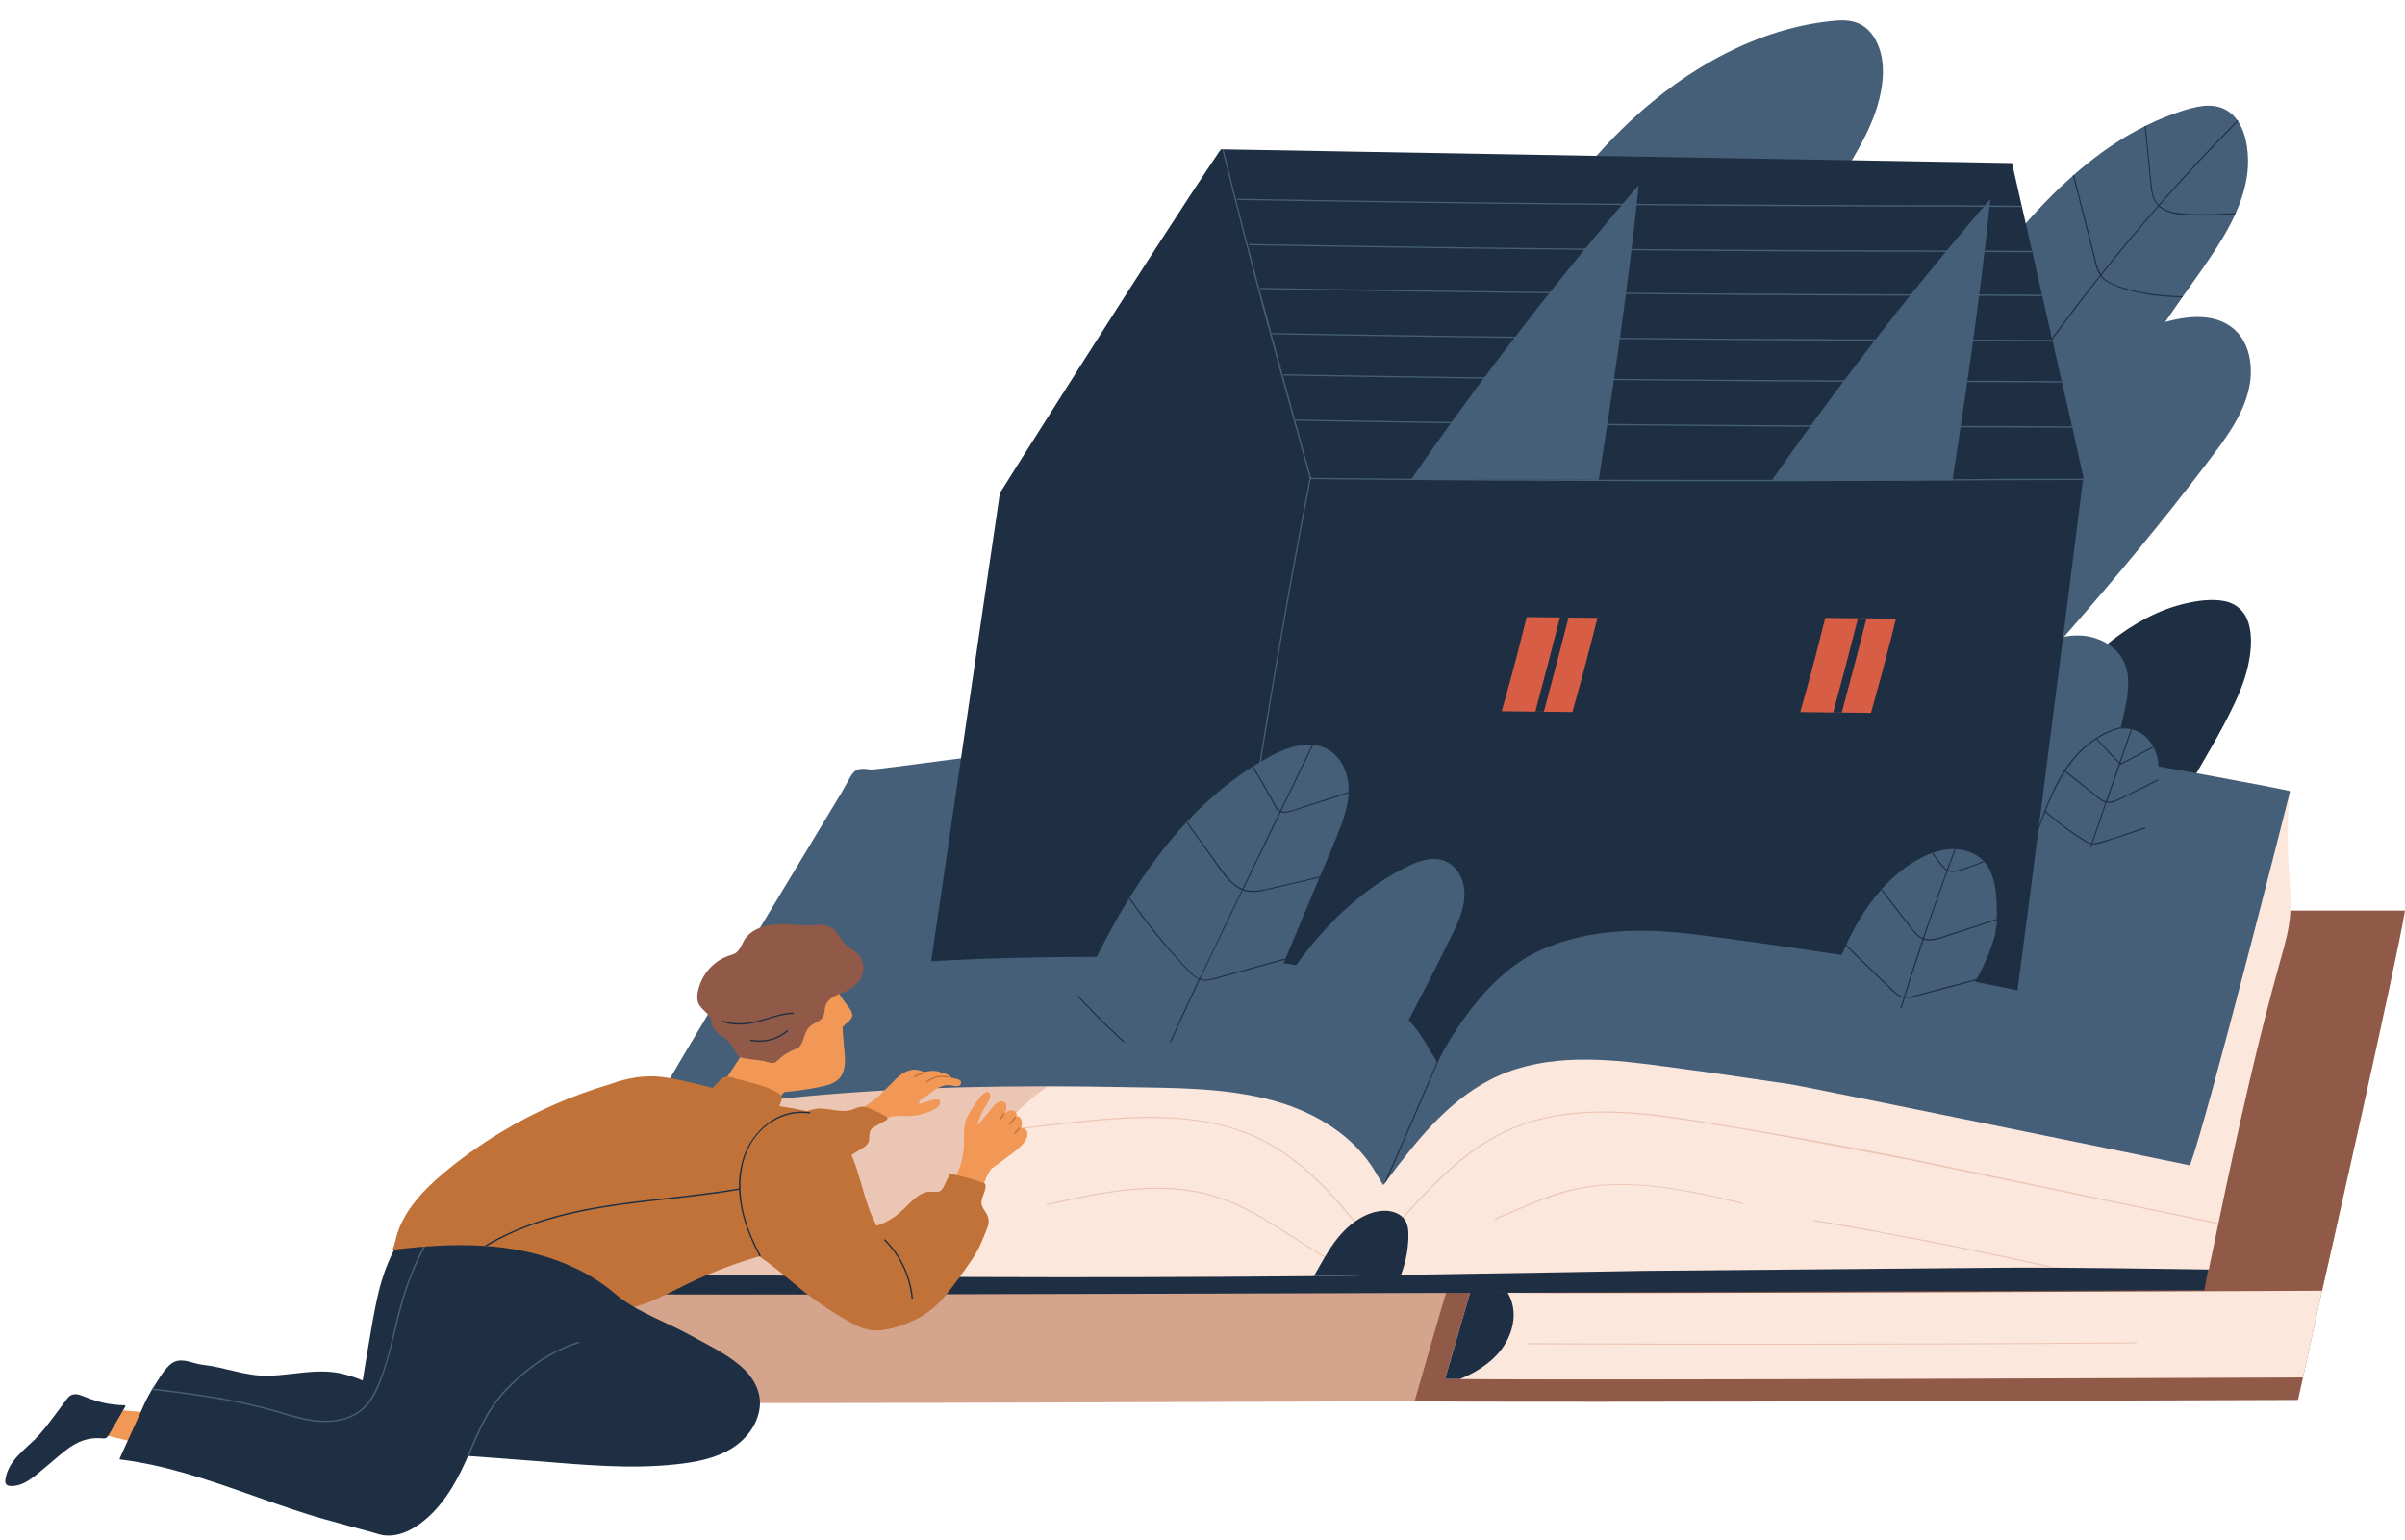 <?xml version="1.0" encoding="utf-8"?>
<!-- Generator: Adobe Illustrator 25.2.0, SVG Export Plug-In . SVG Version: 6.00 Build 0)  -->
<svg version="1.1" id="레이어_1" xmlns="http://www.w3.org/2000/svg" xmlns:xlink="http://www.w3.org/1999/xlink" x="0px"
	 y="0px" viewBox="0 0 320.92 205.51" style="enable-background:new 0 0 320.92 205.51;" xml:space="preserve">
<style type="text/css">
	.st0{fill:#D4A48D;}
	.st1{fill:#915947;}
	.st2{fill:#FCE7DD;}
	.st3{fill:#465F78;}
	.st4{fill:#1F2F43;}
	.st5{fill:#ECC6B4;}
	.st6{fill:#D75D44;}
	.st7{fill:#F29856;}
	.st8{fill:#C17238;}
</style>
<g>
	<path class="st0" d="M205.61,134.65c-1.53,2.92-102.61-7.26-104.67-5.52c-4.61,12.15-21.89,58.05-21.84,58.05
		c15.23,0.24,113.06-0.21,114.68-0.2c0.03,0,0.07-0.02,0.08-0.06c1.01-3.48,15.87-51.51,15.37-51.6
		C207.76,135.06,205.72,134.64,205.61,134.65z"/>
	<path class="st1" d="M313.93,134.71c-1.28,2.91-106.41-7.26-108.31-5.53c-3.56,12.11-16.91,57.82-16.86,57.82
		c15.22,0.24,116.19-0.18,117.82-0.17c0.03,0,0.07-0.02,0.08-0.06c0.71-3.47,11.46-51.3,10.96-51.4
		C316.12,135.12,314.05,134.7,313.93,134.71z"/>
	<path class="st2" d="M307.32,183.78c-0.01,0.03-0.04,0.05-0.08,0.05c-1.57,0-92.33,0.4-112.47,0.21c-0.75-0.01-1.4-0.01-1.94-0.02
		c-0.02,0,1.66-5.8,4-13.8c4.22-14.49,10.57-36.22,12.87-44.02c1.91-1.73,103.63,8.42,104.91,5.51c0.12-0.01,2.18,0.4,3.68,0.67
		C318.78,132.47,308.03,180.31,307.32,183.78z"/>
	<path class="st3" d="M299.41,45.55c-0.86-1.59-2.37-2.64-4.12-3.03c-1.87-0.42-3.85-0.17-5.69,0.27c-1.91,0.45-3.78,1.1-5.6,1.83
		c-3.68,1.48-7.16,3.42-10.42,5.68c-3.31,2.29-6.4,4.9-9.29,7.7c-1.72,1.66-3.37,3.39-4.98,5.17c0.12-1.14,0.25-2.28,0.38-3.41
		c0.01-0.07-0.11-0.08-0.11-0.01c-0.14,1.19-0.27,2.38-0.4,3.57c-1.06,1.18-2.1,2.38-3.11,3.6c-0.63,0.75-1.25,1.52-1.86,2.28
		c-0.05,0.06,0.05,0.12,0.1,0.06c1.57-1.96,3.18-3.88,4.86-5.76c-0.51,4.72-0.95,9.44-1.31,14.18c-0.46,5.95-0.8,11.9-1.02,17.86
		c-0.13,3.39-0.22,6.77-0.27,10.16c0,0.04,0.06,0.09,0.1,0.05c3.27-3.56,6.53-7.13,9.77-10.71c3.21-3.54,6.39-7.1,9.54-10.7
		c3.18-3.64,6.32-7.31,9.39-11.04c3.06-3.71,6.06-7.47,8.97-11.3c2.54-3.35,5.43-6.97,5.95-11.29
		C300.47,48.97,300.26,47.11,299.41,45.55z"/>
	<path class="st4" d="M201.15,172.47c-0.66-1.06-1.82-2.09-3.11-2.27c0.02-0.04,0-0.1-0.05-0.1c-0.4-0.04-0.78,0.02-1.16,0.12
		c-2.33,8.01-4.01,13.8-4,13.8c0.55,0.01,1.2,0.02,1.94,0.02c0.62-0.23,1.22-0.52,1.81-0.84c1.3-0.72,2.52-1.62,3.48-2.76
		C201.9,178.26,202.72,175.02,201.15,172.47z"/>
	<path class="st1" d="M320.92,121.52c-0.92,5.99-11.03,50.73-11.07,50.73c-1.62,0-98.36,0.48-113.58,0.24
		c-0.04,0,9.06-33.79,14.09-50.97H320.92z"/>
	<path class="st1" d="M215.14,121.82c-1.78,5.97-18.26,50.58-18.3,50.58c-1.62,0-98.43,0.48-113.62,0.24
		c-0.04,0,13.87-33.69,21.36-50.82H215.14z"/>
	<path class="st3" d="M298.65,16.2c-0.03-0.04-0.06-0.09-0.09-0.13c-0.69-0.98-1.67-1.7-3.04-1.91c-1.07-0.16-2.16,0.03-3.19,0.3
		c-0.98,0.26-1.94,0.59-2.88,0.95c-1.07,0.41-2.12,0.87-3.14,1.38c-0.05,0.02-0.1,0.05-0.14,0.07c-0.66,0.33-1.3,0.68-1.94,1.04
		c-2.68,1.54-5.18,3.4-7.5,5.44c-0.04,0.04-0.08,0.07-0.13,0.11c-0.56,0.5-1.12,1.01-1.66,1.52c-2.92,2.78-5.57,5.83-8.07,8.98
		c-0.05,0.06-0.1,0.12-0.15,0.19c-2.57,3.24-4.99,6.6-7.4,9.97c-2.29,3.19-4.55,6.4-6.79,9.62c-1.13-2.21-1.61-4.77-0.49-7.09
		c1.26-2.63,4.46-4.92,7.38-3.4c0.09,0.04,0.16-0.09,0.08-0.13c-2.28-1.19-4.85-0.08-6.43,1.72c-0.82,0.94-1.43,2.08-1.69,3.3
		c-0.28,1.36-0.08,2.81,0.36,4.11c0.19,0.57,0.43,1.11,0.7,1.64c-0.59,0.84-1.17,1.69-1.76,2.53c-0.67,0.98-1.35,1.96-2.02,2.94
		c-5.37-3.99-11.26-7.29-17.47-9.79c-0.68-0.27-1.37-0.54-2.06-0.79c0.68-0.24,1.25-0.68,1.73-1.31c0.9-1.17,1.61-2.5,2.39-3.75
		c3.37-5.42,6.74-10.84,10.11-16.26c0.17-0.27,0.33-0.53,0.5-0.79c1.41-2.25,2.85-4.5,4.14-6.82c1.34-2.41,2.5-4.96,3-7.68
		c0.41-2.2,0.41-4.57-0.61-6.62c-0.44-0.88-1.07-1.67-1.92-2.18c-1.1-0.67-2.38-0.71-3.63-0.6c-5.11,0.45-10.09,2.07-14.64,4.4
		c-4.62,2.35-8.84,5.44-12.62,8.97c-3.15,2.93-5.99,6.18-8.61,9.6c-0.77,1.01-1.53,2.03-2.26,3.06c-3.34,4.69-6.33,9.61-9.25,14.57
		c-0.6,1.02-1.19,2.04-1.79,3.06c-0.22,0.12-0.45,0.23-0.68,0.32v-2.65c0-0.1-0.15-0.1-0.15,0v2.71c-0.27,0.1-0.55,0.18-0.73,0.42
		c-0.06,0.08,0.05,0.18,0.11,0.11c0.15-0.19,0.39-0.29,0.63-0.38v1.04c-1.45-0.27-2.89-0.75-4.02-1.68
		c-0.74-0.61-1.28-1.4-1.56-2.32c-0.03-0.09-0.17-0.05-0.15,0.04c0.77,2.57,3.16,3.65,5.72,4.11v1.06c0,0.1,0.15,0.1,0.15,0v-1.03
		c1.53,0.26,3.1,0.31,4.42,0.33c6.39,0.12,12.78,0.23,19.17,0.35c1.58,0.03,3.17,0.06,4.75,0.09c1.55,0.03,3.12,0.15,4.67,0.06
		c0.32-0.02,0.62-0.07,0.9-0.15c5.28,1.93,10.35,4.44,15.09,7.46c1.59,1.01,3.14,2.09,4.65,3.21c0.03,0.03,0.08,0,0.1-0.03
		c1.25-1.83,2.51-3.65,3.77-5.47c1.12,2.09,2.84,3.87,4.61,5.41c2.56,2.22,5.37,4.16,8.33,5.82c1.67,0.94,3.39,1.78,5.16,2.52
		c0.75,0.32,1.69,0.56,2.26,1.19c0.01,0,0.01,0.01,0.02,0.02c-0.31,0.57-0.62,1.14-0.92,1.72c-0.02,0.04-0.01,0.08,0.03,0.1
		c0.39,0.25,0.82,0.08,1.09-0.26c0.32-0.39,0.39-0.9,0.15-1.34c-0.05-0.08-0.1-0.16-0.16-0.23c0.19-0.35,0.38-0.69,0.57-1.04
		c1.78-3.26,3.62-6.48,5.53-9.67c2.47-4.14,5.03-8.21,7.69-12.23c1.32-1.99,2.66-3.96,4.02-5.91c0.1-0.14,0.2-0.28,0.3-0.43
		c0.03-0.05,0.07-0.1,0.1-0.14c1.18-1.68,2.39-3.33,3.53-5.03c1.27-1.87,2.5-3.84,3.44-5.92c0.02-0.05,0.05-0.1,0.07-0.15
		c0.77-1.72,1.33-3.51,1.56-5.39C300.13,20.95,299.91,18.11,298.65,16.2z M273.1,70.25c-0.19,0.36-0.58,0.66-0.97,0.47
		c0.29-0.53,0.57-1.07,0.86-1.6C273.23,69.45,273.3,69.85,273.1,70.25z"/>
	<path class="st4" d="M296.04,28.54c0.76-0.03,1.51-0.07,2.27-0.11c-0.02,0.05-0.05,0.1-0.07,0.15c-1.48,0.09-2.96,0.15-4.45,0.15
		c-1.4,0-2.88,0.04-4.23-0.36c-0.58-0.17-1.09-0.44-1.5-0.82c-2.62,3-5.18,6.06-7.66,9.18c0.22,0.3,0.5,0.57,0.86,0.79
		c0.76,0.47,1.65,0.75,2.5,1c0.89,0.26,1.81,0.46,2.73,0.61c1.57,0.25,3.17,0.37,4.78,0.41c-0.03,0.05-0.07,0.1-0.1,0.14
		c-2.24-0.05-4.47-0.26-6.63-0.8c-0.87-0.22-1.73-0.49-2.55-0.84c-0.64-0.27-1.26-0.62-1.69-1.18c-0.12,0.15-0.24,0.3-0.36,0.45
		c-4.43,5.62-8.63,11.42-12.57,17.39c-0.05,0.08-0.18,0.01-0.13-0.08c2.22-3.36,4.51-6.67,6.89-9.92c1.97-2.7,4-5.35,6.08-7.97
		c-0.47-0.69-0.61-1.57-0.81-2.36c-0.25-0.97-0.5-1.94-0.74-2.91l-2.05-8.03c0.04-0.04,0.08-0.08,0.13-0.11
		c0.78,3.04,1.55,6.08,2.33,9.12c0.24,0.96,0.48,1.91,0.73,2.87c0.13,0.48,0.29,0.9,0.53,1.27c2.3-2.89,4.66-5.74,7.09-8.52
		c0.18-0.21,0.37-0.42,0.55-0.63c-0.36-0.36-0.63-0.81-0.78-1.35c-0.2-0.73-0.24-1.5-0.31-2.25c-0.09-0.87-0.17-1.74-0.26-2.61
		c-0.15-1.46-0.29-2.92-0.44-4.38c0.05-0.02,0.1-0.05,0.14-0.07l0.54,5.42c0.08,0.84,0.17,1.68,0.25,2.51
		c0.08,0.76,0.18,1.56,0.61,2.22c0.1,0.15,0.21,0.29,0.33,0.41c3.39-3.87,6.9-7.64,10.52-11.29c0.03,0.04,0.06,0.08,0.09,0.13
		c-1.64,1.65-3.25,3.33-4.84,5.02c-1.92,2.05-3.81,4.13-5.66,6.25c0.8,0.73,1.99,0.96,3.05,1.05
		C292.8,28.63,294.43,28.59,296.04,28.54z"/>
	<path class="st4" d="M300.03,83.11c-0.49-1.56-1.65-2.6-3.26-2.9c-1.64-0.31-3.43-0.06-5.04,0.3c-7.32,1.65-13.17,7.34-17.97,12.79
		c-4.96,5.64-9.11,11.99-12.27,18.79c-0.61-3.09-1.23-6.19-1.84-9.28c-0.03-0.15-0.25-0.09-0.23,0.06c0.64,3.21,1.24,6.43,1.87,9.65
		c-0.06,0.14-0.13,0.28-0.2,0.42c-0.37,0.83-0.73,1.66-1.08,2.5c-0.06,0.14,0.17,0.2,0.23,0.06c0.36-0.87,0.73-1.74,1.12-2.59
		c0.52,2.67,1.07,5.34,1.67,8c0.63,2.76,1.45,5.46,2.7,8c1.29,2.6,2.88,5.04,4.15,7.65c0.66,1.36,1.24,2.79,1.63,4.26
		c-0.06,0.1-0.11,0.2-0.17,0.3c-0.07,0.13,0.13,0.25,0.2,0.12c0.02-0.03,0.04-0.06,0.05-0.09c0.4,1.65,0.55,3.36,0.31,5.07
		c-0.02,0.15,0.2,0.21,0.23,0.06c0.27-1.88,0.09-3.68-0.37-5.42c4.44-7.84,8.87-15.69,13.31-23.53c2.25-3.99,4.51-7.97,6.76-11.96
		c2.15-3.79,4.48-7.54,6.34-11.48c0.84-1.77,1.54-3.62,1.91-5.55C300.4,86.64,300.55,84.77,300.03,83.11z"/>
	<path class="st4" d="M301.43,120.06c-1.28,2.91-1.72,4.88-3.2,7.69c-1.76,3.34,1.18,6.6-0.86,9.78c-1.03,1.6-79.33,1.78-86.22,0.34
		c-4.51-0.94-9.07-1.63-13.63-2.26c-5.16-0.71-10.33-1.41-15.51-1.93c-10.34-1.04-20.73-0.93-31.07,0.18
		c-7.41,0.8-55.87,10.33-57.77,12.06c-3.56,12.11-9.08,26.79-9.04,26.79c15.22,0.24,208.32-0.53,209.94-0.53
		c0.03,0,0.07-0.02,0.08-0.06c0.71-3.47,2.14-12,4.13-20.99c2.91-13.15,6.54-27.33,6.87-28.58c0.53-2,0.46-1.73-0.05-1.82
		C303.61,120.47,301.55,120.05,301.43,120.06z"/>
	<path class="st2" d="M304.83,126.21c-0.55,2.05-1.14,4.08-1.68,6.13c-1.08,4.08-2.09,8.17-3.05,12.28
		c-1.44,6.18-2.77,12.38-4.07,18.6c-0.01,0.05-0.02,0.1-0.03,0.15c-0.42,2-0.84,4-1.25,6c-0.01,0.03-0.04,0.05-0.07,0.05
		c-1.23,0-10.55-0.18-20.26-0.24c-0.24,0-0.47,0-0.71,0c-2.58-0.01-4.8-0.02-6.31,0c-8,0.07-16,0.14-24.01,0.21
		c-8,0.07-16.01,0.14-24.01,0.21c0,0-18.76,0.33-32.44,0.54c-4.87,0.08-9.1,0.14-11.61,0.16c-0.26,0-0.49,0.01-0.71,0.01
		c-14.87,0.13-29.74,0.17-44.61,0.11c-6.35-0.02-12.69-0.06-19.04-0.12c-8.6-0.08-17.2-0.18-25.8-0.32c-0.05,0-0.08,0.04-0.07-0.01
		c0.65-2.4,1.05-4.51,1.29-6.47c0.01-0.05,0.01-0.1,0.02-0.15c0.25-2.14,0.31-4.12,0.3-6.13c0-0.05,0-0.1,0-0.15
		c0-0.54-0.01-1.09-0.02-1.64c0-0.05,0-0.1,0-0.15c-0.03-1.93-0.09-3.96-0.06-6.25c-0.31,0.1,3.12-1.49,2.8-1.38
		c-0.09,0.03-0.13-0.12-0.04-0.15c0.32-0.11,0.65-0.22,0.98-0.32c0-0.18,0-0.35,0-0.53c0-0.1,0.15-0.09,0.15,0c0,0.16,0,0.32,0,0.48
		c0.81-0.27,1.61-0.54,2.42-0.8c8.65-2.85,17.35-5.55,26.16-7.85c1.1-0.29,2.19-0.57,3.29-0.84c9.75-2.44,19.64-4.37,29.64-5.43
		c10.15-1.07,20.35-1.18,30.51-0.17c5.09,0.51,10.16,1.19,15.23,1.88c4.48,0.61,8.96,1.28,13.38,2.19
		c6.77,1.4,13.47,3.41,19.57,6.64c4.77,0.43,9.53,1.17,14.28,1.76c3.91,0.48,7.85,0.87,11.79,0.92c3.92,0.05,7.83-0.24,11.75-0.27
		c3.87-0.03,7.72,0.25,11.47,1.29c1.84,0.51,3.72,1.03,5.61,0.47c1.55-0.46-1.99-1.48-0.89-2.63c1.16-1.2,18.26-31.29,20.58-38.32
		c0.03-0.09,0.18-0.05,0.14,0.04v0c0.03,0.01,0.05,0.03,0.05,0.07c-0.18,2.37-0.25,4.75-0.21,7.13c0.04,2.38,0.32,4.74,0.36,7.11
		C305.71,122.32,305.35,124.27,304.83,126.21z"/>
	<path class="st5" d="M148.91,142.55c-1.8,0.3-3.61,0.43-5.42,0.43c0.03-0.01,0.05-0.02,0.08-0.03c1.24-0.52,2.53-0.92,3.85-1.19
		c0.09-0.02,0.08-0.17-0.01-0.15c-1.48,0.29-2.9,0.76-4.26,1.37c-4.56-0.05-9.12-0.92-13.56-1.98c-3.49-0.83-6.96-1.79-10.47-2.55
		c-8.81,2.31-17.51,5-26.16,7.85c-0.81,0.27-1.62,0.54-2.42,0.8c0-0.16,0-0.32,0-0.48c0-0.1-0.15-0.1-0.15,0c0,0.18,0,0.35,0,0.53
		c-0.33,0.11-0.65,0.22-0.98,0.32c-0.09,0.03-0.06,0.18,0.04,0.15c0.31-0.1-3.12,1.49-2.8,1.38c-0.03,2.29,0.02,4.32,0.06,6.25
		c0,0.05,0,0.1,0,0.15c0.01,0.55,0.02,1.1,0.02,1.64c0,0.05,0,0.1,0,0.15c0.01,2.02-0.05,3.99-0.3,6.13c0,0.05-0.01,0.1-0.02,0.15
		c-0.23,1.96-0.63,4.06-1.29,6.47c-0.01,0.05,0.03,0.01,0.07,0.01c8.6,0.13,17.2,0.24,25.8,0.32c0.32-0.33,0.63-0.68,0.94-1.03
		c0.95-1.07,1.86-2.17,2.92-3.12c1.08-0.97,2.27-1.82,3.54-2.53c2.6-1.44,5.66-1.97,8.1-3.7c2.23-1.59,3.6-4.04,5.07-6.28
		c2.87-4.4,6.75-8.32,11.59-10.49c0.4,0,0.81,0,1.21-0.01c1.53-0.03,3.06-0.17,4.57-0.43C149.02,142.69,149.01,142.54,148.91,142.55
		z"/>
	<path class="st3" d="M305.57,105.65c-0.92,3.73-11.04,43.64-13.3,49.74c-0.03,0.08-0.02,0.14-0.06,0.13
		c-0.94-0.22-51.53-10.56-53.21-10.81c-0.05-0.01-0.1-0.02-0.15-0.02c-2.73-0.4-5.46-0.81-8.19-1.2c-1.04-0.15-2.07-0.3-3.11-0.44
		c-0.05-0.01-0.1-0.01-0.15-0.02c-2.38-0.33-4.76-0.65-7.15-0.96c-0.14-0.02-0.27-0.03-0.41-0.05c-7.06-0.89-14.6-1.27-21.1,2.13
		c-5.76,3.02-9.87,8.28-13.7,13.4c-0.13,0.18-0.27,0.36-0.4,0.53c-0.02,0.03-0.04,0.06-0.06,0.08c0.03,0.06-0.67-1.09-0.96-1.6
		c-2.85-4.97-8.11-8.11-13.5-9.62c-6.6-1.86-13.64-1.74-20.44-1.87c-7.05-0.13-14.09-0.15-21.14,0.03c-7,0.18-14.01,0.55-20.98,1.2
		c-7.06,0.65-14.09,1.6-21.06,2.89c-0.07,0.01-0.12-0.05-0.08-0.11c2.51-4.75,25.25-42.2,25.85-43.27c0.29-0.51,0.57-1.01,0.86-1.52
		c0.22-0.39,0.42-0.81,0.71-1.15c0.62-0.72,1.5-0.55,2.35-0.45c1.2,0.14,32.09-4.7,44.68-4.3c22.77,0.71,46.94-5.42,69.69-4.22
		c20.41,1.07,71.23,10.49,74.96,11.39C305.56,105.56,305.58,105.61,305.57,105.65z"/>
	<path class="st3" d="M287.37,99.71c-0.02-0.05-0.05-0.09-0.07-0.13c-0.26-0.46-0.59-0.89-1.02-1.28c-0.53-0.5-1.15-0.82-1.81-0.97
		c-0.05-0.01-0.1-0.02-0.15-0.03c-0.45-0.09-0.91-0.11-1.37-0.05c0-0.01,0.01-0.03,0.01-0.04c0.02-0.06,0.03-0.11,0.04-0.17
		c0.18-0.72,0.35-1.44,0.5-2.16c0.43-2.03,0.82-4.25,0.04-6.25c-0.68-1.74-2.24-2.94-3.99-3.48c-4.09-1.27-8.4,1.14-11.51,3.62
		c-3.3,2.63-5.92,6.05-7.97,9.71c-2.36,4.2-4.02,8.74-5.6,13.28c-0.15,0.43-0.3,0.87-0.45,1.3h31.38c0.3-0.45,0.41-1.08,0.56-1.56
		l0.29-0.93c0.02-0.06,0.04-0.12,0.06-0.18c0.2-0.64,0.39-1.28,0.59-1.92c0.41-1.33,0.86-2.82,1.06-4.31
		c0.01-0.06,0.02-0.12,0.02-0.18C288.15,102.48,288.05,101,287.37,99.71z"/>
	<path class="st4" d="M283.01,97.03c-0.01,0.06-0.03,0.11-0.04,0.17c-0.81,0.2-1.59,0.51-2.34,0.9c-0.27,0.14-0.53,0.3-0.79,0.46
		c-0.04,0.03-0.09,0.05-0.13,0.08c-1.68,1.09-3,2.57-4.09,4.23c-0.03,0.04-0.06,0.08-0.08,0.13c-0.93,1.45-1.68,3.03-2.33,4.62
		c-0.08,0.2-0.17,0.41-0.25,0.62c-0.02,0.05-0.04,0.1-0.06,0.15c-0.6,1.55-1.16,3.11-1.72,4.68h-0.16c0.32-0.89,0.65-1.79,0.98-2.68
		c1.31-3.59,2.75-7.36,5.49-10.13c0.65-0.65,1.37-1.24,2.15-1.74c0.02-0.02,0.04-0.03,0.07-0.04h0
		C280.73,97.8,281.85,97.3,283.01,97.03z"/>
	<path class="st4" d="M278,63.63c-0.01,0.1-0.96,7.62-2.29,18.16c-1.89,14.88-4.56,35.8-6.5,50.37c-11.79-2.4-22.77-4.62-23.54-4.73
		c-0.05-0.01-0.1-0.02-0.15-0.02c-2.73-0.4-5.46-0.81-8.19-1.2c-1.04-0.15-2.07-0.3-3.11-0.44c-0.05-0.01-0.1-0.01-0.15-0.02
		c-2.38-0.33-4.76-0.65-7.15-0.96c-0.14-0.02-0.27-0.03-0.41-0.05c-7.06-0.89-14.44-0.93-21.1,2.13
		c-8.52,3.92-13.58,15.01-13.64,14.9c-0.2-0.33-1.26-2.1-1.47-2.48c-2.85-4.97-8.11-8.11-13.5-9.62c-6.6-1.86-13.64-1.74-20.44-1.87
		c-7.05-0.13-14.09-0.15-21.14,0.03c-3.66,0.09-7.32,0.24-10.97,0.45c1.93-12.9,4.45-30.25,6.43-43.81
		c1.2-8.22,2.2-15.04,2.74-18.64c0,0,0,0,0-0.01l0-0.01c0-0.03,20-31.81,29.31-45.63c0.05-0.08,0.14-0.17,0.2-0.25
		c0.01-0.02,0.02-0.03,0.03-0.04c0.01-0.01,0-0.01,0.02,0.01c0,0.01,0.01,0.02,0.01,0.03c0.03,0,0.06,0,0.09,0h0.09
		c0.03,0,0.06,0,0.09,0h0.02c0.02,0,0.05,0,0.07,0c2.96,0.05,105.1,1.85,105.11,1.83c0.01-0.01,0-0.01,0.02,0.01
		c0,0,0.52,2.26,1.3,5.71c0.01,0.05,0.02,0.11,0.04,0.16c0.39,1.71,0.85,3.71,1.34,5.88c0.01,0.05,0.02,0.11,0.04,0.16
		c0.41,1.81,0.85,3.73,1.29,5.69c0.01,0.05,0.03,0.11,0.04,0.16c0.44,1.95,0.89,3.93,1.34,5.88c0.01,0.05,0.02,0.11,0.04,0.16
		c0.42,1.83,0.83,3.62,1.21,5.33c0.01,0.05,0.02,0.11,0.04,0.16c0.49,2.14,0.94,4.13,1.34,5.88c0.01,0.05,0.02,0.11,0.04,0.16
		C277.4,61.01,278,63.62,278,63.63z"/>
	<path class="st3" d="M218.65,24.91c0.01-0.06-0.09-0.08-0.13-0.03c-1.64,1.91-3.26,3.82-4.87,5.75c-3.59,4.31-7.1,8.67-10.52,13.09
		c-4.92,6.36-9.66,12.81-14.21,19.37c-0.15,0.22-0.3,0.43-0.45,0.65c-0.04,0.06-0.09,0.12-0.13,0.18c0.21,0.01,0.41,0.01,0.62,0.02
		c8.13,0.05,16.25,0.08,24.38,0.09c0.01-0.07,0.02-0.13,0.03-0.2c1.24-8.01,2.45-16.01,3.51-24.02c0.4-3.02,0.78-6.05,1.13-9.07
		C218.23,28.8,218.45,26.85,218.65,24.91z"/>
	<path class="st3" d="M265.56,26.77c0.01-0.06-0.09-0.08-0.13-0.03c-1.63,1.9-3.25,3.81-4.85,5.73c-3.58,4.29-7.07,8.63-10.47,13.03
		c-4.68,6.04-9.2,12.18-13.54,18.4c-0.05,0.07-0.09,0.13-0.14,0.2c8.04-0.03,16.08,0.03,24.12-0.03c0.01-0.07,0.02-0.23,0.03-0.3
		c1.14-7.39,2.25-14.78,3.23-22.16c0.4-3.01,0.77-6.02,1.12-9.03C265.15,30.65,265.36,28.71,265.56,26.77z"/>
	<path class="st6" d="M213.12,82.45L213.12,82.45l-3.82-0.04l-1.14-0.01l-4.39-0.05c0,0,0,0-0.01,0c0,0,0,0-0.01,0c0,0,0,0-0.01,0
		c0,0-0.01,0-0.01,0.01c0,0-0.01,0-0.01,0.01l0,0c-0.01,0.01-0.01,0.02-0.01,0.03c-0.8,3.24-1.64,6.48-2.54,9.71
		c-0.26,0.93-0.51,1.85-0.78,2.77c-0.01,0.02,0,0.03,0.02,0.04c0,0,0.01,0,0.01,0h0c0,0,0,0,0.01,0l4.42,0.05l1.14,0.01l3.79,0.04
		c0,0,0.01,0,0.01,0h0.01c0,0,0,0,0,0c0.01,0,0.03-0.01,0.03-0.03c0.92-3.23,1.79-6.48,2.62-9.72c0.24-0.93,0.47-1.85,0.7-2.78
		C213.17,82.47,213.14,82.45,213.12,82.45z"/>
	<path class="st6" d="M252.96,82.56C252.96,82.56,252.96,82.56,252.96,82.56l-3.9-0.04l-1.14-0.01l-4.31-0.05h-0.01c0,0,0,0-0.01,0
		c0,0,0,0-0.01,0c0,0-0.01,0-0.01,0c0,0-0.01,0-0.01,0.01c0,0,0,0,0,0c-0.01,0.01-0.01,0.02-0.01,0.03
		c-0.8,3.24-1.64,6.48-2.54,9.71c-0.26,0.93-0.51,1.85-0.78,2.78c0,0.02,0,0.03,0.02,0.04c0,0,0.01,0,0.01,0c0,0,0,0,0,0s0,0,0.01,0
		l4.33,0.05l1.14,0.01l3.88,0.04c0,0,0.01,0,0.01,0c0,0,0,0,0.01,0h0c0.01,0,0.03-0.01,0.03-0.03c0.92-3.24,1.79-6.48,2.62-9.72
		c0.24-0.93,0.47-1.85,0.7-2.78C253.01,82.58,252.98,82.56,252.96,82.56z"/>
	<path class="st3" d="M264.83,128.55c0.57-1.24,1.04-2.54,1.41-3.86c0.04-0.44,0.1-0.88,0.19-1.3c0.01-0.2,0.02-0.41,0.02-0.61
		c0-0.05,0-0.11,0-0.16c0.02-0.7,0.01-1.4-0.03-2.09c-0.08-1.71-0.26-3.56-1.25-5.02c-0.12-0.17-0.25-0.33-0.38-0.49
		c-0.03-0.04-0.07-0.08-0.1-0.11c-0.96-0.99-2.33-1.51-3.71-1.59h-0.01c-0.05,0-0.1-0.01-0.16-0.01c-0.99-0.03-1.96,0.16-2.9,0.49
		c-0.05,0.02-0.1,0.03-0.15,0.05c-0.79,0.29-1.55,0.68-2.27,1.11c-1.65,1-3.11,2.26-4.4,3.69c-0.04,0.04-0.07,0.08-0.1,0.12
		c-1.08,1.22-2.04,2.56-2.87,3.95c-0.65,1.09-1.24,2.22-1.77,3.37c-0.02,0.05-0.04,0.1-0.07,0.15c-1.23,2.69-2.17,5.52-3.07,8.34
		h18.18C262.61,132.6,263.86,130.66,264.83,128.55z"/>
	<path class="st4" d="M281.09,107.12c-0.62,1.81-1.25,3.62-1.87,5.43h0c0.38,0,0.79-0.14,1.16-0.23c1.46-0.39,2.89-0.9,4.32-1.39
		c0.54-0.18,1.07-0.36,1.61-0.55c-0.02,0.06-0.04,0.12-0.06,0.18c-0.43,0.15-0.87,0.3-1.3,0.45c-1.19,0.4-2.39,0.8-3.59,1.18
		c-0.68,0.21-1.46,0.54-2.18,0.49l-0.13,0.38h-0.16c0.05-0.13,0.09-0.27,0.14-0.4c-0.2-0.03-0.4-0.1-0.58-0.21
		c-1.97-1.17-3.82-2.57-5.54-4.07c-0.02-0.02-0.04-0.04-0.07-0.06c-0.07-0.06,0.03-0.17,0.11-0.11c0.01,0,0.01,0.01,0.02,0.02
		c1.09,0.96,2.24,1.87,3.43,2.7c0.6,0.42,1.22,0.83,1.84,1.22c0.26,0.16,0.52,0.35,0.83,0.4c0.63-1.82,1.25-3.64,1.88-5.45
		c-0.29-0.08-0.55-0.25-0.8-0.44c-0.51-0.39-1.01-0.8-1.51-1.2c-1.03-0.82-2.06-1.64-3.09-2.45c-0.03-0.02-0.05-0.04-0.08-0.06
		c-0.08-0.06,0.03-0.17,0.11-0.11c0.02,0.02,0.04,0.03,0.05,0.04c1.1,0.87,2.2,1.74,3.29,2.61c0.5,0.4,0.99,0.82,1.51,1.19
		c0.19,0.13,0.38,0.22,0.58,0.27c0.58-1.69,1.17-3.38,1.75-5.07c-1.05-1.04-2.06-2.12-3.04-3.22c-0.02-0.02-0.03-0.04-0.05-0.05
		c-0.03-0.03-0.02-0.06-0.01-0.09c0.01-0.03,0.04-0.04,0.07-0.04h0c0.02,0,0.03,0.01,0.05,0.02c0.02,0.03,0.05,0.05,0.07,0.08
		c0.75,0.85,1.53,1.68,2.32,2.49c0.2,0.2,0.4,0.41,0.6,0.61c0.02,0.02,0.03,0.03,0.05,0.04c0.51-1.47,1.01-2.94,1.52-4.41
		c0.05,0.01,0.1,0.02,0.15,0.03c-0.44,1.27-0.87,2.54-1.31,3.81c-0.08,0.22-0.15,0.45-0.23,0.67c0.05,0.02,0.1,0.02,0.19-0.01
		c0.13-0.04,0.27-0.14,0.4-0.21c0.53-0.28,1.06-0.56,1.59-0.84c0.73-0.39,1.47-0.78,2.2-1.16c0.02,0.04,0.05,0.09,0.07,0.13
		c-1.46,0.77-2.92,1.54-4.38,2.31c-0.03,0.02-0.07,0.01-0.09-0.01c-0.01-0.01-0.03-0.02-0.04-0.04c-0.57,1.66-1.14,3.32-1.72,4.98
		c0.36,0.05,0.73-0.03,1.11-0.18c1.17-0.48,2.3-1.1,3.43-1.66c0.76-0.38,1.52-0.75,2.29-1.14c-0.01,0.06-0.02,0.12-0.02,0.18
		c-1.08,0.54-2.17,1.08-3.26,1.62c-0.6,0.3-1.21,0.59-1.82,0.89c-0.46,0.22-0.94,0.46-1.46,0.48
		C281.3,107.14,281.2,107.13,281.09,107.12z"/>
	<path class="st4" d="M202.92,115.42c-1.52,3.7-3.05,7.4-4.59,11.1c-2.72,6.52-5.48,13.02-8.27,19.5c-1.4,3.26-2.82,6.52-4.24,9.77
		c-0.26,0.59-0.51,1.17-0.77,1.75c-0.13,0.18-0.27,0.36-0.4,0.53c0.32-0.72,0.63-1.44,0.95-2.16c0.72-1.65,1.44-3.3,2.16-4.95
		c2.57-5.91,5.11-11.84,7.61-17.78c2.5-5.92,4.97-11.86,7.4-17.81C202.81,115.29,202.96,115.33,202.92,115.42z"/>
	<path class="st5" d="M176.62,167.57c-1.19-0.69-2.34-1.42-3.49-2.16c-2.26-1.46-4.52-2.95-6.92-4.16c-2.49-1.26-5.13-2.13-7.9-2.5
		c-2.87-0.38-5.79-0.28-8.67,0.06c-3.35,0.4-6.64,1.13-9.92,1.87c-0.09,0.02-0.07,0.17,0.03,0.15c5.29-1.2,10.7-2.39,16.16-2.14
		c2.65,0.12,5.26,0.62,7.74,1.58c2.35,0.91,4.54,2.18,6.67,3.51c1.18,0.74,2.34,1.51,3.52,2.25c0.6,0.38,1.2,0.75,1.8,1.12
		c0.28,0.17,0.57,0.34,0.85,0.51c0.26,0.15,0.83,0.34,0.87,0.65c-0.01-0.1-0.16-0.07-0.15,0.03c0.03,0.19,0.3,0.18,0.36,0.01
		C177.7,168,176.83,167.69,176.62,167.57z"/>
	<path class="st4" d="M208.16,82.39c-1.07,4.2-2.17,8.39-3.29,12.58l1.14,0.01c1.13-4.19,2.22-8.39,3.3-12.58L208.16,82.39z"/>
	<path class="st4" d="M247.93,82.51c-1.07,4.2-2.18,8.39-3.31,12.58l1.14,0.01c1.13-4.19,2.24-8.39,3.31-12.58L247.93,82.51z"/>
	<path class="st3" d="M174.93,63.76c-0.95,4.91-1.87,9.82-2.75,14.75c-1.59,8.81-3.07,17.65-4.45,26.52
		c-0.6,3.85-1.61,10.86-2.66,18.27c-0.07,0-0.13,0-0.2-0.01c0.42-2.99,0.76-5.44,0.95-6.75c1.29-8.87,2.69-17.71,4.18-26.52
		c1.49-8.8,3.08-17.57,4.77-26.32C174.79,63.6,174.95,63.66,174.93,63.76z"/>
	<path class="st3" d="M174.97,63.86c-0.06,0.02-0.11,0.04-0.17,0.05c-2.21-7.94-4.98-17.98-5.83-21.16c-2.04-7.6-4-15.21-5.88-22.84
		h0.08c0.03,0,0.06,0,0.09,0c0.95,3.84,1.91,7.67,2.9,11.5C167.81,37.79,171.94,52.91,174.97,63.86z"/>
	<path class="st3" d="M277.97,63.89c-0.01,0.05-0.01,0.1-0.02,0.16c-2.93,0.02-7.86,0.01-10.8,0.03c-6.38,0.05-12.77,0.08-19.15,0.1
		c-4.08,0.01-8.16,0.02-12.24,0.03c-2.08,0-4.16,0-6.23,0c-3.79,0-7.57,0-11.35-0.01c-6.43-0.01-12.85-0.04-19.28-0.07
		c-5.46-0.03-10.91-0.07-16.37-0.12c-2.57-0.02-5.14-0.05-7.7-0.08c0.01-0.05,0.01-0.11,0-0.16c4.55,0.05,9.11,0.08,13.66,0.12
		c3.34,0.03,6.68,0.05,10.03,0.07c6.56,0.04,13.13,0.06,19.69,0.07c4.19,0.01,8.38,0.01,12.57,0.01c1.57,0,3.14,0,4.72,0
		c4.21,0,8.42-0.02,12.63-0.03c6.35-0.02,12.71-0.05,19.07-0.1C270.11,63.9,275.04,63.92,277.97,63.89z"/>
	<g>
		<path class="st3" d="M269.81,27.63c-3.02-0.01-7.09-0.05-9.66-0.06c-6.57-0.01-13.15-0.02-19.72-0.05
			c-4.2-0.02-8.4-0.04-12.6-0.07c-2.14-0.02-4.28-0.03-6.42-0.05c-3.9-0.03-7.79-0.06-11.69-0.1c-6.62-0.06-13.23-0.14-19.85-0.23
			c-5.62-0.07-11.23-0.16-16.85-0.25c-2.64-0.04-5.29-0.09-7.93-0.14c0.01-0.05,0.01-0.11,0-0.16c4.69,0.08,9.37,0.16,14.06,0.23
			c3.44,0.05,6.88,0.1,10.32,0.15c6.75,0.09,13.51,0.17,20.27,0.23c4.31,0.04,8.63,0.08,12.94,0.11c1.62,0.01,3.24,0.02,4.86,0.03
			c4.33,0.03,8.67,0.05,13,0.07c6.54,0.03,13.09,0.05,19.63,0.05c2.56,0,6.59,0.05,9.6,0.06C269.78,27.53,269.8,27.58,269.81,27.63z
			"/>
		<path class="st3" d="M271.18,33.67c-3-0.01-6.96-0.05-9.49-0.06c-6.57,0-13.15-0.02-19.72-0.05c-4.2-0.02-8.4-0.04-12.6-0.07
			c-2.14-0.02-4.28-0.03-6.42-0.05c-3.9-0.03-7.79-0.06-11.69-0.1c-6.62-0.06-13.23-0.14-19.85-0.23
			c-5.62-0.07-11.23-0.15-16.85-0.25c-2.64-0.04-5.29-0.09-7.93-0.14c0.01-0.05,0.01-0.11,0-0.16c4.69,0.08,9.37,0.16,14.06,0.23
			c3.44,0.05,6.88,0.1,10.32,0.15c6.75,0.09,13.51,0.17,20.27,0.23c4.31,0.04,8.63,0.08,12.94,0.11c1.62,0.01,3.24,0.02,4.86,0.03
			c4.33,0.03,8.67,0.05,13,0.07c6.54,0.03,13.09,0.05,19.63,0.05c2.51,0,6.43,0.04,9.42,0.06
			C271.16,33.57,271.17,33.62,271.18,33.67z"/>
		<path class="st3" d="M272.51,39.52c-2.97-0.01-6.8-0.05-9.26-0.05c-6.57-0.01-13.15-0.02-19.72-0.05c-4.2-0.02-8.4-0.04-12.6-0.07
			c-2.14-0.02-4.28-0.03-6.42-0.05c-3.9-0.03-7.79-0.06-11.69-0.1c-6.62-0.06-13.23-0.14-19.85-0.23
			c-5.62-0.07-11.23-0.16-16.85-0.25c-2.64-0.04-5.29-0.09-7.93-0.14c0.01-0.05,0.01-0.11,0-0.16c4.69,0.08,9.37,0.16,14.06,0.23
			c3.44,0.05,6.88,0.1,10.32,0.15c6.75,0.09,13.51,0.17,20.27,0.23c4.31,0.04,8.63,0.08,12.94,0.11c1.62,0.01,3.24,0.02,4.86,0.03
			c4.33,0.03,8.67,0.05,13,0.07c6.54,0.03,13.09,0.05,19.63,0.05c2.44,0,6.24,0.04,9.19,0.05C272.49,39.41,272.5,39.46,272.51,39.52
			z"/>
		<path class="st3" d="M273.89,45.55c-2.94-0.01-6.67-0.05-9.08-0.05c-6.57,0-13.15-0.02-19.72-0.05c-4.2-0.02-8.4-0.04-12.6-0.07
			c-2.14-0.02-4.28-0.03-6.42-0.05c-3.9-0.03-7.79-0.06-11.69-0.1c-6.62-0.06-13.23-0.14-19.85-0.23
			c-5.62-0.07-11.23-0.15-16.85-0.25c-2.64-0.04-5.29-0.09-7.93-0.14c0.01-0.05,0.01-0.11,0-0.16c4.69,0.08,9.37,0.16,14.06,0.23
			c3.44,0.05,6.88,0.1,10.32,0.15c6.75,0.09,13.51,0.17,20.27,0.23c4.31,0.04,8.63,0.08,12.94,0.11c1.62,0.01,3.24,0.02,4.86,0.03
			c4.33,0.03,8.67,0.05,13,0.07c6.54,0.03,13.09,0.05,19.63,0.05c2.39,0,6.09,0.04,9.02,0.05C273.86,45.45,273.87,45.5,273.89,45.55
			z"/>
		<path class="st3" d="M275.14,51.05c-2.89-0.02-6.45-0.05-8.79-0.05c-6.57-0.01-13.15-0.03-19.72-0.05
			c-4.2-0.02-8.41-0.04-12.6-0.07c-2.14-0.02-4.28-0.03-6.42-0.05c-3.9-0.03-7.79-0.06-11.69-0.1c-6.62-0.06-13.23-0.14-19.85-0.23
			c-5.62-0.07-11.23-0.16-16.85-0.25c-2.64-0.04-5.29-0.09-7.93-0.14c0.01-0.05,0.01-0.11,0-0.16c4.69,0.08,9.37,0.16,14.06,0.23
			c3.44,0.05,6.88,0.1,10.32,0.15c6.76,0.09,13.52,0.17,20.27,0.23c4.31,0.04,8.63,0.08,12.94,0.11c1.62,0.01,3.24,0.02,4.86,0.03
			c4.33,0.03,8.67,0.05,13,0.07c6.54,0.03,13.09,0.05,19.63,0.05c2.31,0,5.84,0.04,8.72,0.05C275.11,50.94,275.13,51,275.14,51.05z"
			/>
		<path class="st3" d="M276.51,57.09c-2.86-0.02-6.32-0.05-8.61-0.05c-6.58,0-13.15-0.02-19.72-0.05c-4.2-0.02-8.41-0.04-12.6-0.07
			c-2.14-0.02-4.28-0.03-6.42-0.05c-3.9-0.03-7.79-0.06-11.69-0.1c-6.62-0.06-13.23-0.14-19.85-0.23
			c-5.62-0.07-11.23-0.15-16.85-0.25c-2.64-0.04-5.29-0.09-7.93-0.14c0.01-0.05,0.01-0.11,0-0.16c4.69,0.08,9.37,0.16,14.06,0.23
			c3.44,0.05,6.88,0.1,10.32,0.15c6.76,0.09,13.52,0.17,20.27,0.23c4.31,0.04,8.63,0.08,12.94,0.11c1.62,0.01,3.24,0.02,4.86,0.03
			c4.33,0.03,8.67,0.05,13,0.07c6.54,0.03,13.09,0.05,19.63,0.05c2.27,0,5.7,0.04,8.54,0.05C276.49,56.98,276.5,57.03,276.51,57.09z
			"/>
	</g>
	<path class="st4" d="M256.69,125.39c-0.85,2.54-1.68,5.09-2.49,7.64c0.54,0.04,1.09-0.14,1.6-0.27c2.27-0.59,4.53-1.19,6.79-1.8
		c0.42-0.11,0.84-0.23,1.26-0.34c0.03-0.01,0.05-0.01,0.08-0.02l-0.01,0.01c-0.01,0.02-0.03,0.03-0.03,0.05
		c-0.02,0.04-0.03,0.08-0.03,0.11c-0.02,0.01-0.04,0.01-0.06,0.02c-0.82,0.22-1.64,0.45-2.46,0.67c-1.15,0.31-2.31,0.62-3.47,0.92
		c-0.63,0.17-1.25,0.33-1.88,0.49c-0.51,0.13-1.03,0.3-1.55,0.31c-0.09,0-0.18,0-0.27-0.01c-0.15,0.47-0.29,0.93-0.44,1.4h-0.16
		c0.15-0.47,0.3-0.95,0.44-1.42c-0.76-0.14-1.32-0.71-1.88-1.25c-0.9-0.88-1.81-1.75-2.71-2.63c-1.04-1.01-2.09-2.02-3.13-3.04
		c0.02-0.05,0.04-0.1,0.07-0.15c1.2,1.17,2.4,2.33,3.6,3.5c0.86,0.83,1.71,1.67,2.58,2.5c0.4,0.38,0.82,0.76,1.36,0.9
		c0.05,0.01,0.1,0.02,0.15,0.03c0.14-0.45,0.28-0.9,0.42-1.34c0.67-2.12,1.37-4.23,2.07-6.33c-0.03-0.01-0.06-0.02-0.08-0.04
		c-0.83-0.39-1.37-1.25-1.91-1.95l-2.16-2.78l-1.39-1.8c0.03-0.04,0.07-0.08,0.1-0.12c0.45,0.58,0.9,1.16,1.35,1.74
		c0.61,0.79,1.22,1.58,1.84,2.37c0.56,0.73,1.1,1.61,1.85,2.16c0.15,0.11,0.3,0.19,0.46,0.25c1.02-3.02,2.07-6.02,3.16-9.01
		c-0.19-0.09-0.36-0.22-0.52-0.4c-0.54-0.6-0.99-1.28-1.47-1.92c0.05-0.02,0.1-0.03,0.15-0.05c0.04,0.05,0.07,0.1,0.11,0.15
		c0.27,0.36,0.54,0.72,0.82,1.07c0.26,0.34,0.5,0.75,0.87,0.97c0.03,0.02,0.06,0.03,0.09,0.05c0.33-0.91,0.67-1.82,1-2.73
		c0.05,0,0.1,0,0.16,0.01c-0.35,0.93-0.69,1.86-1.03,2.79c0.62,0.24,1.35,0.05,1.95-0.15c0.94-0.32,1.87-0.67,2.8-1.04
		c0.03,0.04,0.07,0.07,0.1,0.11c-0.61,0.24-1.22,0.47-1.83,0.7c-0.68,0.25-1.37,0.55-2.09,0.63c-0.35,0.04-0.68,0-0.98-0.12
		c-1.09,2.99-2.14,5.99-3.15,9c0.72,0.23,1.51,0.05,2.24-0.17c0.95-0.3,1.89-0.62,2.83-0.92l4.64-1.52c0,0.05,0,0.11,0,0.16
		c-1.34,0.44-2.69,0.88-4.03,1.32c-1.09,0.36-2.18,0.72-3.27,1.07C258.37,125.42,257.49,125.66,256.69,125.39z"/>
	<path class="st5" d="M296.03,163.21c-0.01,0.05-0.02,0.1-0.03,0.15l-41.7-8.64c-8.76-1.63-17.52-3.36-26.32-4.76
		c-7.96-1.27-16.5-2.57-24.35,0.02c-7.34,2.42-12.61,8.31-17.56,13.95c-0.06,0.07-0.17-0.03-0.11-0.11c0.61-0.7,1.23-1.4,1.85-2.09
		c2.48-2.77,5.06-5.48,8.03-7.73c3.04-2.31,6.44-3.99,10.17-4.84c7.94-1.81,16.3-0.31,24.2,1c8.88,1.48,17.76,3.04,26.57,4.86
		c8.94,1.84,16.79,3.54,25.67,5.38C288.26,161.6,290.52,162.05,296.03,163.21z"/>
	<path class="st5" d="M183.12,166.11c-4.65-5.88-9.62-12.03-16.82-14.83c-7.7-2.99-16.3-2.13-24.31-1.27
		c-8.87,0.95-17.7,2.22-26.53,3.4l-28.74,3.82c0-0.05,0-0.1,0-0.15c8.75-1.16,17.5-2.32,26.25-3.49c8.92-1.19,17.84-2.46,26.79-3.48
		c7.95-0.91,16.38-1.97,24.22,0.24c3.68,1.04,6.99,2.9,9.91,5.36c2.85,2.4,5.29,5.24,7.62,8.13c0.58,0.72,1.16,1.45,1.74,2.18
		C183.3,166.09,183.18,166.19,183.12,166.11z"/>
	<path class="st5" d="M232.58,160.52c-8.47-2.01-17.45-4.01-25.91-0.87c-2.43,0.9-4.8,1.96-7.18,2.96
		c-0.09,0.04-0.05,0.18,0.04,0.15c4.08-1.7,8.13-3.7,12.54-4.33c4.36-0.62,8.79-0.19,13.1,0.61c2.47,0.46,4.92,1.04,7.37,1.62
		C232.64,160.69,232.68,160.54,232.58,160.52z"/>
	<path class="st4" d="M187.63,163.09c-0.28-0.6-0.81-1.01-1.42-1.25c-1.43-0.55-3.05-0.15-4.36,0.53c-1.5,0.78-2.74,2.01-3.74,3.36
		c-1.07,1.44-1.9,3.02-2.78,4.57c2.51-0.03,6.74-0.09,11.61-0.16c0.55-1.43,0.88-2.94,0.97-4.48
		C187.96,164.82,188,163.87,187.63,163.09z"/>
	<path class="st5" d="M274.41,169.18c-0.24,0-0.47,0-0.71,0c-1.41-0.32-2.83-0.63-4.24-0.94c-9.11-1.97-18.26-3.74-27.45-5.29
		c-0.1-0.02-0.06-0.16,0.03-0.15c2.56,0.43,5.12,0.88,7.68,1.35C257.99,165.66,266.22,167.33,274.41,169.18z"/>
	<path class="st3" d="M149.1,139.11c3.19-0.1,6.39-0.04,9.58-0.16c2.68-0.1,5.37-0.23,8.06-0.17c0.09,0,0.18,0,0.27,0.01
		c0.81-1.95,1.63-3.9,2.44-5.85l2.04-4.88l0.07-0.18l4.41-10.55c0.03-0.08,0.07-0.16,0.1-0.23c0.02-0.06,0.05-0.12,0.07-0.17
		c1-2.37,2.07-4.73,2.94-7.15c0.46-1.27,0.81-2.61,0.87-3.96c0-0.05,0.01-0.11,0.01-0.16c0.02-0.82-0.07-1.63-0.32-2.44
		c-0.58-1.88-1.99-3.42-3.99-3.77c-0.14-0.03-0.29-0.05-0.43-0.06c-0.05-0.01-0.11-0.01-0.16-0.01c-1.97-0.14-3.95,0.69-5.64,1.6
		c-0.75,0.4-1.48,0.83-2.19,1.28c-0.04,0.03-0.09,0.05-0.13,0.08c-3.14,2-5.99,4.44-8.55,7.14c-0.05,0.05-0.1,0.1-0.14,0.15
		c-0.04,0.04-0.07,0.07-0.1,0.11c-2.86,3.07-5.35,6.46-7.55,10.02c-0.03,0.05-0.06,0.09-0.09,0.14c-0.22,0.35-0.43,0.71-0.65,1.07
		c-2.29,3.83-4.27,7.83-6.15,11.88c-0.02,0.05-0.05,0.1-0.07,0.15c-0.31,0.68-0.62,1.36-0.93,2.04c-0.69,1.53-1.38,3.07-2.07,4.61
		C143.54,139.37,146.31,139.19,149.1,139.11z"/>
	<path class="st3" d="M194.55,116.35c-0.71-1.06-1.83-1.69-3.1-1.72c-1.54-0.04-3.01,0.66-4.35,1.36
		c-5.02,2.63-9.26,6.52-12.75,10.96c-3.56,4.52-6.37,9.6-8.72,14.84c-0.01,0.01-0.01,0.03-0.02,0.04l15.67,7.43
		c0.09-0.17,3.86-7.77,3.95-7.94c0.42-0.79,0.84-1.58,1.26-2.37c0.85-1.6,1.69-3.21,2.52-4.82c1.66-3.21,3.31-6.42,4.89-9.67
		C195.13,121.97,196.25,118.89,194.55,116.35z"/>
	<path class="st4" d="M156.53,127.4c0.49,0.55,0.98,1.1,1.48,1.64c0.42,0.45,0.84,0.92,1.34,1.28c0.2,0.14,0.4,0.26,0.62,0.35
		c-1.3,2.77-2.59,5.54-3.84,8.34c0.05,0,0.11,0,0.16,0c0.43-0.97,0.87-1.93,1.31-2.89c0.82-1.8,1.66-3.59,2.51-5.38
		c0.29,0.1,0.59,0.15,0.91,0.13c0.71-0.04,1.42-0.3,2.11-0.49c1.53-0.42,3.07-0.85,4.6-1.27c1.25-0.35,2.51-0.69,3.76-1.04
		l0.07-0.18c-0.71,0.2-1.42,0.39-2.12,0.59c-1.49,0.41-2.97,0.82-4.45,1.23c-0.75,0.21-1.51,0.42-2.26,0.63
		c-0.75,0.21-1.57,0.52-2.35,0.33c-0.07-0.02-0.13-0.04-0.2-0.06c1.86-3.95,3.76-7.89,5.66-11.82c0.42,0.16,0.88,0.25,1.38,0.25
		c0.66-0.01,1.31-0.15,1.95-0.3c0.75-0.17,1.5-0.35,2.26-0.52c1.5-0.35,3.01-0.71,4.51-1.07c0.05-0.01,0.1-0.02,0.14-0.03
		c0.02-0.06,0.05-0.12,0.07-0.17c-2.4,0.59-4.81,1.16-7.22,1.7c-1.05,0.23-2.06,0.34-3.01,0.01c1.08-2.23,2.16-4.46,3.24-6.68
		c0.58-1.19,1.15-2.38,1.73-3.58c0.53,0.19,1.15-0.02,1.66-0.18c0.81-0.26,1.63-0.52,2.44-0.78c1.66-0.53,3.32-1.07,4.98-1.6
		c0-0.05,0.01-0.11,0.01-0.16c-1.25,0.4-2.49,0.81-3.74,1.21c-0.81,0.26-1.63,0.52-2.44,0.78c-0.74,0.24-1.53,0.6-2.31,0.65
		c-0.2,0.01-0.38-0.02-0.53-0.07c1.42-2.94,2.84-5.89,4.27-8.83c-0.05-0.01-0.11-0.01-0.16-0.01c-1.41,2.93-2.83,5.85-4.24,8.78
		c-0.48-0.27-0.71-0.88-0.99-1.4c-0.37-0.7-0.76-1.4-1.16-2.09c-0.47-0.81-0.95-1.61-1.44-2.41c-0.04,0.03-0.09,0.05-0.13,0.08
		c0.43,0.69,0.85,1.39,1.26,2.09c0.44,0.75,0.86,1.51,1.27,2.27c0.28,0.53,0.53,1.29,1.09,1.6c0.01,0,0.02,0.01,0.02,0.01
		c-1.65,3.42-3.31,6.85-4.96,10.27c-0.27-0.11-0.54-0.25-0.8-0.43c-1.02-0.73-1.74-1.81-2.47-2.81c-1.37-1.9-2.74-3.8-4.1-5.7
		c-0.04,0.04-0.07,0.07-0.1,0.11c1.2,1.67,2.4,3.33,3.59,5c1.03,1.44,2.14,3.27,3.81,3.98c-0.64,1.32-1.28,2.65-1.92,3.98
		c-1.26,2.61-2.51,5.23-3.75,7.85c-0.53-0.22-0.97-0.63-1.37-1.04c-0.47-0.48-0.93-0.99-1.38-1.49c-0.94-1.04-1.85-2.11-2.74-3.19
		c-1.34-1.64-2.6-3.33-3.81-5.07c-0.03,0.05-0.06,0.09-0.09,0.14c0.99,1.42,2.02,2.81,3.09,4.17
		C154.64,125.21,155.57,126.32,156.53,127.4z"/>
	<path class="st4" d="M147.99,137.28c0.63,0.61,1.27,1.21,1.92,1.81c0.07,0,0.14,0,0.21-0.01c-0.49-0.45-0.98-0.91-1.46-1.37
		c-1.65-1.57-3.25-3.19-4.81-4.86c-0.02,0.05-0.05,0.1-0.07,0.15C145.15,134.46,146.55,135.89,147.99,137.28z"/>
	<g>
		<path class="st7" d="M128.22,144.34c-0.11-0.26-0.45-0.33-0.69-0.39c-0.19-0.05-0.38-0.08-0.57-0.11c-0.31-0.42-0.85-0.64-1.4-0.7
			c-0.5-0.3-1.37-0.25-1.81-0.16c-0.15,0.03-0.29,0.07-0.44,0.11c-0.5-0.27-1.07-0.4-1.64-0.31c-0.98,0.15-1.88,0.88-2.51,1.62
			c-0.27,0.22-1.71,1.72-1.94,1.91c-1.16,0.94-1.75,1.41-3.24,2.09c0.41,0.2,0.81,0.46,1.22,0.66c0.61,0.29,1.24,0.53,1.85,0.82
			c0.01,0.01,0.02,0.01,0.03,0.02c0.28-0.09,1.5-0.78,1.75-0.86c0.5-0.16,1.51-0.11,2.04-0.11c1.39,0.02,1.92-0.15,2.92-0.5
			c0.72-0.25,1.82-0.68,1.63-1.5c-0.14-0.59-1.81,0.16-2.71,0.4c-0.09-0.21-0.09-0.32,0.04-0.46c0.12-0.13,0.28-0.22,0.43-0.31
			c0.26-0.16,0.51-0.32,0.75-0.51c0.14-0.11,0.38-0.27,0.58-0.46c0.64-0.44,1.33-0.79,2.14-0.78c0.4,0.01,0.92,0.26,1.31,0.09
			C128.16,144.82,128.32,144.58,128.22,144.34z"/>
		<path class="st8" d="M118.36,149.12c-0.1-0.15-0.38-0.25-0.53-0.34c-0.34-0.2-0.69-0.38-1.05-0.54c-0.47-0.21-1-0.48-1.52-0.54
			c-0.58-0.07-1.07,0.24-1.61,0.41c-1.41,0.44-2.84-0.2-4.27-0.17c-0.57,0.01-1.11,0.15-1.65,0.33c-0.06,0.02-0.12,0.04-0.18,0.06
			c-0.06,0.02-0.12,0.04-0.18,0.06c-0.81,0.28-1.61,0.57-2.42,0.86c-0.09,0.03-0.08,0.14-0.02,0.18c-0.19,0.19-0.38,0.36-0.59,0.52
			c-0.26,0.2-0.63,0.34-0.87,0.55c-0.28,0.26-0.04,0.62,0.14,0.87c0.3,0.44,0.74,0.78,1.15,1.11c0.53,0.43,1.07,0.83,1.64,1.21
			c1.03,0.69,2.12,1.3,3.25,1.8c0.51,0.22,0.96,0.33,1.49,0.1c0.62-0.27,1.2-0.7,1.78-1.05c0.01-0.01,0.02-0.01,0.04-0.02
			c0.57-0.34,1.13-0.68,1.7-1.02c0.45-0.27,0.98-0.56,1.22-1.06c0.19-0.41,0.08-0.86,0.17-1.29c0.01-0.05,0.02-0.1,0.04-0.14
			c0.14-0.44,0.59-0.62,0.96-0.83c0.3-0.17,0.61-0.34,0.91-0.51C118.15,149.56,118.56,149.42,118.36,149.12z"/>
		<path class="st7" d="M113.07,134.18c-0.37-0.5-0.77-1-1.08-1.54c-0.09-0.04-0.17-0.09-0.25-0.16c0.04,0.03,0.08,0.06,0.12,0.09
			c-0.07-0.04-0.13-0.1-0.19-0.15l0,0c0.01,0.01,0.01,0.02,0.02,0.03c-0.18-0.03-0.38,0.06-0.52,0.22c-0.3,0.34-0.36,0.83-0.32,1.26
			c0.07,0.64,0.34,1.27,0.54,1.88c0.11,0.34,0.22,0.69,0.34,1.03c0.04,0.11,0.06,0.29,0.17,0.36c0.31,0.2,0.79-0.41,0.98-0.57
			c0.32-0.28,0.75-0.57,0.84-1.01C113.8,135.07,113.36,134.58,113.07,134.18z"/>
		<path class="st7" d="M106.46,143.21c-0.1-0.24-0.39-0.4-0.58-0.55c-0.35-0.28-0.69-0.55-1.04-0.83c-0.75-0.6-1.5-1.2-2.25-1.8
			c-0.39-0.31-0.77-0.62-1.16-0.92c-0.17-0.14-0.35-0.28-0.52-0.42c-0.06-0.05-0.12-0.1-0.19-0.15c0.2-0.28,0.4-0.57,0.6-0.85
			c0.06-0.08-0.06-0.17-0.12-0.09c-0.2,0.28-0.4,0.56-0.6,0.85c-0.14-0.11-0.26-0.15-0.18-0.37c-0.04,0.09,0.1,0.15,0.14,0.06
			c0.09-0.24-0.29-0.33-0.38-0.12c-0.07,0.15,0.05,0.3,0.14,0.4c0.06,0.06,0.12,0.11,0.18,0.17c-2.46,3.48-4.76,7.06-6.91,10.74
			c-0.03,0.05-0.01,0.11,0.05,0.12c1.72,0.32,3.44,0.63,5.16,0.95c0.59,0.11,1.33,0.39,1.87-0.02c0.26-0.2,0.45-0.47,0.66-0.72
			c0.29-0.34,0.57-0.68,0.86-1.02c1.12-1.32,2.23-2.64,3.35-3.95c0.25-0.3,0.52-0.59,0.77-0.9
			C106.46,143.6,106.56,143.43,106.46,143.21z"/>
		<path class="st8" d="M119.73,168.9c-0.21-0.37-0.43-0.75-0.65-1.12c-0.44,0.33-0.88,0.65-1.32,0.97
			c-0.44,0.33-0.89,0.75-1.39,0.99c-0.9,0.44-1.56-0.59-2.18-1.07c-1.8-1.4-4.11-2.01-6.37-2.05c-2.14-0.04-4.25,0.4-6.3,0.99
			c-0.06,0.02-0.12,0.03-0.18,0.05c-0.14,0.04-0.28,0.08-0.42,0.12c-2.21,0.66-4.38,1.44-6.5,2.33c-2.04,0.86-4,1.88-5.99,2.85
			c-1.91,0.93-3.85,1.65-5.99,1.81c-2.39,0.17-4.8,0.13-7.2,0.17c-2.37,0.04-4.74,0.09-7.1,0.13c-4.86,0.09-9.72,0.18-14.58,0.27
			c-0.04,0-0.08-0.03-0.09-0.07c-0.86-3.78-1.69-7.78-0.14-11.5c1.17-2.81,3.35-5.08,5.64-7.03c2.46-2.09,5.11-3.97,7.87-5.64
			c4.56-2.75,9.46-4.91,14.56-6.41c1.09-0.4,2.2-0.71,3.34-0.88c0.09-0.02,0.19-0.05,0.28-0.07c0.03-0.01,0.06,0,0.08,0.02
			c1.03-0.14,2.09-0.16,3.16-0.04c1.87,0.21,3.7,0.7,5.52,1.14c1.94,0.46,8.27,2.39,9.37,2.61c1.25,0.24,2.53,0.39,3.77,0.66
			c0.36,0.08,0.71,0.17,1.04,0.28c0,0,0,0,0,0c0.06,0.02,0.12,0.04,0.19,0.06c1.38,0.49,2.59,1.29,3.56,2.46
			c1.23,1.47,2,3.24,2.6,5.04c0.71,2.16,1.2,4.41,2.12,6.5c0.77,1.73,1.75,3.38,2.71,5.02c0.02-0.02,0.05-0.03,0.07-0.05
			c0.1-0.07,0.23,0.07,0.13,0.14c-0.03,0.02-0.07,0.05-0.1,0.07c0.22,0.38,0.44,0.76,0.66,1.14
			C119.95,168.91,119.79,169,119.73,168.9z"/>
		<path class="st7" d="M32.15,190.12c-6.51-1.02-13.06-1.76-19.63-2.22c-0.49-0.03-0.98-0.07-1.47-0.1
			c-0.36-0.02-0.41,0.25-0.62,0.54c-0.44,0.62-0.87,1.23-1.31,1.85c-0.07,0-0.13-0.01-0.2-0.01c-0.12,0-0.11,0.18,0.01,0.19
			c0.02,0,0.04,0,0.06,0c-0.07,0.1-0.14,0.2-0.21,0.29c-0.07,0.1,0.07,0.22,0.14,0.12c0.1-0.14,0.19-0.27,0.29-0.41
			c1.46,0.1,2.91,0.65,4.32,1.02c1.5,0.39,3.01,0.76,4.52,1.1c3.02,0.69,6.07,1.3,9.11,1.89c0.93,0.18,1.85,0.35,2.78,0.52
			c-0.4,0.92-0.81,1.83-1.21,2.75c-0.05,0.11,0.12,0.2,0.17,0.08c0.41-0.93,0.82-1.87,1.23-2.8c0.61,0.11,1.21,0.23,1.82,0.34
			c-0.02,0.06,0.01,0.14,0.09,0.13c0.12-0.02,0.24-0.03,0.35-0.05c0.1-0.01,0.12-0.17,0.01-0.19c-0.73-0.14-1.46-0.27-2.2-0.41
			c0.67-1.51,1.33-3.01,2.01-4.52C32.23,190.21,32.21,190.13,32.15,190.12z"/>
		<path class="st7" d="M136.26,150.53c0.08-0.21,0.13-0.43,0.11-0.68c-0.03-0.45-0.23-0.89-0.69-0.87c0-0.2-0.04-0.4-0.15-0.54
			c-0.13-0.17-0.26-0.22-0.39-0.24c-0.41-0.08-0.74,0.06-1.03,0.38c0.04-0.1,0.07-0.19,0.1-0.29c0.15-0.44,0.18-1.15-0.4-1.3
			c-0.71-0.18-1.33,0.75-1.68,1.18c-0.11,0.14-1.44,1.77-1.74,2.03c0.27-1,0.7-1.92,1.27-2.8c0.22-0.35,0.64-1.02,0.4-1.47
			c-0.16-0.31-0.53-0.18-0.75-0.02c-0.46,0.34-0.83,0.9-1.16,1.39c-0.41,0.6-0.84,1.23-1.14,1.9c-0.58,1.31-0.29,2.81-0.43,4.2
			c-0.16,1.52-0.63,2.99-1.34,4.3c0,0,0,0-0.01,0c-0.08-0.01-0.1,0.08-0.07,0.14c-0.08,0.15-0.17,0.3-0.26,0.44
			c-0.06,0.1,0.08,0.2,0.14,0.1c0.1-0.16,0.19-0.31,0.28-0.47c1.18,0.18,2.3,0.57,3.35,1.18c0.04,0.02,0.09,0.01,0.12-0.03
			c0.71-1.27,0.65-1.95,1.51-3.1c0.45-0.3,3.2-2.28,3.79-2.87c0.43-0.43,1-1.04,1.01-1.67
			C137.13,150.78,136.78,150.56,136.26,150.53z"/>
		<path class="st4" d="M72.59,166.78c-0.62,2.11-1.38,4.18-2.1,6.26c-0.7,2.03-1.42,4.06-2.16,6.09c-1.5,4.12-3.06,8.21-4.68,12.28
			c-1.32,3.31-2.71,6.69-5,9.46c-1.92,2.32-5.2,4.93-8.42,3.78c-0.43-0.15-6.56-1.74-9.15-2.56c-2.74-0.86-5.45-1.84-8.16-2.79
			c-5.5-1.94-11.07-3.82-16.88-4.53c-0.06-0.01-0.09-0.08-0.07-0.14c0.81-1.78,1.62-3.57,2.43-5.35c0.58-1.28,1.12-2.6,1.86-3.81
			c0.04-0.06,0.07-0.12,0.11-0.18c0.06-0.09,0.12-0.18,0.18-0.27c0.68-1.02,1.59-2.76,2.71-3.27c1.19-0.55,2.49,0.24,3.77,0.38
			c3,0.33,5.8,1.56,8.86,1.47c3.2-0.1,6.34-0.99,9.54-0.32c1.02,0.22,2.01,0.55,2.97,0.95c0-0.01,0-0.01,0-0.02
			c0.34-2.16,0.71-4.32,1.08-6.48c0.35-2.01,0.7-4.02,1.22-5.99c0.77-2.87,1.99-5.56,3.73-7.93c3.33,0.29,6.65-0.11,9.97-0.31
			c1.5-0.09,3.19-0.29,4.66,0.02c1.24,0.26,2.4,0.68,3.63,0.89C72.96,165.18,72.82,166,72.59,166.78z"/>
		<path class="st4" d="M101.37,187.87c-0.28,2.3-1.84,4.27-3.77,5.45c-2.22,1.36-4.87,1.83-7.42,2.1
			c-6.22,0.68-12.49,0.04-18.7-0.44c-1.89-0.14-3.78-0.29-5.67-0.43c-1.07-0.08-2.14-0.16-3.21-0.24c-0.03,0-0.06,0-0.09-0.01
			c-0.04,0-0.07,0-0.11-0.01c-3.28-0.25-6.56-0.5-9.83-0.75c-0.08-0.01-0.11-0.08-0.08-0.14c1.65-3.22,3.3-6.44,4.95-9.66
			c2.93-5.72,5.86-11.43,8.79-17.15c0.36-0.71,0.71-1.41,1.08-2.11c0.23-0.42,0.5-0.89,0.93-1.13c0.45-0.26,0.94-0.16,1.42-0.02
			c0.75,0.22,1.5,0.44,2.26,0.63c2.8,0.73,5.65,1.24,8.52,1.55c0.01-0.02,0.02-0.03,0.02-0.05c0.05-0.1,0.19-0.02,0.17,0.07
			c0.21,0.02,0.42,0.05,0.62,0.06c0.1,0.01,0.12,0.12,0.04,0.18c-0.35,0.24-0.7,0.49-1.05,0.73c-0.08,0.31-0.13,0.63-0.14,0.96
			c-0.1,2.86,1.58,5.13,3.82,6.55c2.51,1.59,5.67,2.78,8.26,4.22c2.24,1.24,4.66,2.37,6.62,4.05
			C100.45,183.69,101.64,185.64,101.37,187.87z"/>
		<path class="st6" d="M80.33,166.21c0.06-0.17,0.13-0.34,0.21-0.5c0.15,0.02,0.3,0.03,0.45,0.05
			C80.77,165.91,80.55,166.06,80.33,166.21z"/>
		<path class="st7" d="M112.63,139.78c-0.28-3.27-0.5-6.56-0.86-9.82c-0.13-1.18-0.35-2.42-1.03-3.42c-0.68-1-1.75-1.52-2.93-1.68
			c-1.54-0.21-3.2,0.05-4.7,0.44c-1.14,0.29-2.24,0.72-3.29,1.25c-0.02-0.03-0.06-0.05-0.11-0.03c-0.32,0.14-0.61,0.33-0.86,0.56
			c-0.11,0.07-0.23,0.13-0.34,0.2c-0.06,0.04-0.04,0.12,0,0.15c-1.21,1.45-1.38,3.91-1.32,5.62c0.1,3.01,1.07,5.89,1.98,8.74
			c0.45,1.4,0.88,2.81,1.2,4.25c-0.43,0.05-0.86,0.09-1.29,0.14c-0.11,0.01-0.11,0.18,0,0.17l1.33-0.14
			c0.04,0.19,0.08,0.39,0.12,0.58c0.02,0.11,0.18,0.07,0.16-0.04c-0.03-0.19-0.07-0.37-0.11-0.56l3.64-0.4
			c1.6-0.17,3.21-0.33,4.79-0.66c1.22-0.25,2.72-0.5,3.34-1.72C112.93,142.29,112.74,140.96,112.63,139.78z"/>
		<path class="st8" d="M131.46,161.67c-0.28-0.41-0.54-0.81-0.49-1.34c0.05-0.49,0.3-0.93,0.43-1.4c0.06-0.23,0.2-0.74,0.04-0.95
			c-0.07-0.1-0.29-0.13-0.39-0.17c-0.25-0.09-0.51-0.18-0.77-0.26c-1.11-0.36-2.24-0.65-3.39-0.89c-0.07-0.01-0.11,0.04-0.12,0.09
			c-0.03-0.01-0.06,0.01-0.08,0.05c-0.17,0.36-0.35,0.72-0.53,1.08c-0.18,0.36-0.35,0.87-0.73,1.07c-0.37,0.2-0.82,0.09-1.22,0.08
			c-0.29,0-0.58,0.04-0.86,0.14c-1.24,0.43-2.11,1.63-3.07,2.47c-1.51,1.34-2.56,1.75-4.48,2.31c-0.11-0.74-0.36-1.46-1-1.89
			c-0.51-0.35-1.17-0.44-1.77-0.53c-0.81-0.12-1.63-0.18-2.45-0.18c-3.16,0-6.29,0.81-9.28,1.76c-1.39,0.44-2.76,1.01-3.8,2.07
			c-0.04,0.04-0.04,0.12,0.02,0.15c1.74,1.03,3.49,2.07,5.12,3.28c1.61,1.19,3.09,2.54,4.67,3.78c1.53,1.2,3.13,2.3,4.8,3.29
			c1.57,0.93,3.22,2.01,5.12,1.87c1.73-0.12,3.54-0.75,5.08-1.52c1.58-0.79,2.86-1.93,3.97-3.29c1.19-1.45,2.29-3,3.35-4.55
			c1.05-1.55,1.35-2.46,2.07-4.2C132.07,163.1,131.99,162.44,131.46,161.67z"/>
		<path class="st4" d="M16.65,187.54c-0.97-0.02-1.93-0.13-2.88-0.34c-1.02-0.22-1.95-0.6-2.92-0.97c-0.6-0.23-1.22-0.27-1.71,0.21
			c-0.3,0.29-3.05,4.26-4.48,5.65c-1.52,1.47-3.46,2.88-3.89,5.09c-0.06,0.3-0.15,0.69,0.09,0.93c0.27,0.27,0.78,0.21,1.12,0.17
			c1.09-0.14,2.03-0.8,2.86-1.46c1.02-0.82,2.01-1.69,3.01-2.53c0.95-0.8,1.96-1.59,3.14-2.02c0.76-0.27,1.58-0.39,2.38-0.34
			c0.57,0.04,0.81,0.12,1.12-0.4c0.75-1.27,1.49-2.55,2.23-3.83C16.75,187.64,16.73,187.55,16.65,187.54z"/>
		<path class="st3" d="M77.24,179.24c-1.95,0.61-3.78,1.54-5.46,2.7c-1.47,1.01-2.83,2.19-4.07,3.48c-1.4,1.45-2.44,3.05-3.34,4.85
			c-0.65,1.32-1.25,2.67-1.78,4.05c-0.07,0-0.13-0.01-0.2-0.02c0.65-1.7,1.4-3.36,2.24-4.97c0.92-1.75,2.08-3.22,3.48-4.6
			c2.57-2.52,5.61-4.59,9.06-5.67C77.3,179.02,77.35,179.2,77.24,179.24z"/>
		<path class="st3" d="M57.01,165.87c-1.05,1.87-1.93,3.82-2.63,5.85c-0.66,1.92-1.13,3.89-1.61,5.85
			c-0.43,1.77-0.86,3.54-1.43,5.26c-0.5,1.52-1.08,3.1-2.06,4.39c-1.94,2.55-5.32,2.88-8.26,2.33c-1.82-0.34-3.57-0.95-5.35-1.43
			c-1.83-0.49-3.69-0.9-5.55-1.24c-3.27-0.6-6.57-1.02-9.88-1.4c0.04-0.06,0.07-0.12,0.11-0.18c3.52,0.41,7.04,0.86,10.53,1.53
			c1.83,0.35,3.66,0.77,5.45,1.27c1.71,0.48,3.41,1.06,5.17,1.34c1.64,0.26,3.35,0.24,4.92-0.34c1.62-0.6,2.76-1.81,3.53-3.33
			c1.61-3.16,2.24-6.78,3.1-10.19c0.86-3.43,2.05-6.72,3.78-9.8C56.9,165.67,57.07,165.76,57.01,165.87z"/>
		<path class="st8" d="M88.1,169.11c-0.29,1.28-0.66,2.74-1.52,3.76c-0.74,0.87-1.88,1.32-2.97,0.85c-0.6-0.26-1.09-0.7-1.58-1.11
			c-0.6-0.51-1.23-0.99-1.88-1.43c-2.43-1.67-5.16-2.86-7.99-3.66c-2.35-0.67-4.75-1.05-7.17-1.23c-0.11-0.01-0.22-0.02-0.34-0.02
			c-4.01-0.27-8.08,0.02-12.06,0.5c0,0,0,0.01,0,0.01c-0.07,0-0.13,0-0.2,0c0.01-0.04,0.02-0.08,0.03-0.11
			c0-0.01,0.01-0.02,0.01-0.03c0.09-0.26,0.18-0.51,0.29-0.76c1.16-2.59,3.42-4.42,5.73-5.94c1.3-0.85,2.62-1.68,3.98-2.43
			c1.34-0.74,2.75-1.28,4.23-1.67c3.01-0.8,6.2-1.51,9.32-0.99c2.87,0.48,5.5,1.89,7.78,3.66c0.7,0.54,1.38,1.12,1.99,1.75
			c0.06,0.06,0.11,0.12,0.17,0.17c1.18,1.25,2.09,2.71,2.38,4.47C88.55,166.28,88.42,167.72,88.1,169.11z"/>
		<path class="st1" d="M114.7,127.59c-0.43-0.59-1.09-0.94-1.66-1.38c-0.68-0.52-0.99-1.25-1.51-1.9c-0.59-0.76-1.8-0.96-2.22-0.9
			c-2,0.26-3.98-0.21-5.98-0.02c-1.37,0.13-2.83,0.58-3.74,1.67c-0.49,0.59-0.67,1.4-1.2,1.94c-0.35,0.36-0.83,0.43-1.27,0.59
			c-0.33,0.12-0.64,0.27-0.94,0.44c-1.24,0.72-2.21,1.86-2.73,3.19c-0.26,0.66-0.47,1.46-0.39,2.17c0.07,0.64,0.49,1.09,0.93,1.51
			c0.27,0.26,0.55,0.52,0.74,0.85c0.23,0.4,0.18,0.86,0.37,1.27c0.27,0.6,0.86,0.97,1.37,1.35c0.36,0.26,0.69,0.54,0.97,0.88
			c0.33,0.38,0.7,1.18,0.98,1.59c0.17,0.24,0.37,0.28,0.65,0.35c0.54,0.14,2.37,0.29,2.85,0.41c0.39,0.1,0.83,0.28,1.24,0.25
			c0.3-0.03,0.51-0.21,0.71-0.41c0.35-0.34,0.72-0.64,1.15-0.89c0.49-0.29,1.02-0.52,1.56-0.75c0.24-0.28,0.44-0.59,0.57-0.97
			c0.26-0.78,0.43-1.47,1.11-1.99c0.36-0.27,0.78-0.43,1.14-0.68c0.48-0.33,0.59-0.79,0.65-1.34c0.07-0.72,0.2-1.57,2.45-2.37
			c0.77-0.28,1.52-0.83,2.07-1.46C115.36,130.06,115.43,128.58,114.7,127.59z"/>
		<path class="st8" d="M126.54,143.65c-1.04-0.24-2.09-0.01-2.93,0.64c-0.1,0.07,0.03,0.22,0.12,0.14c0.79-0.61,1.78-0.83,2.75-0.6
			C126.59,143.85,126.66,143.68,126.54,143.65z"/>
		<path class="st8" d="M123,143.21c-0.36,0.09-0.7,0.22-1.03,0.39c-0.11,0.05-0.01,0.22,0.09,0.16c0.31-0.16,0.64-0.28,0.98-0.37
			C123.17,143.36,123.12,143.18,123,143.21z"/>
		<path class="st8" d="M133.89,148.58c-0.15,0.22-0.3,0.44-0.43,0.66c-0.06,0.1,0.1,0.2,0.16,0.09c0.14-0.23,0.28-0.45,0.43-0.66
			C134.12,148.58,133.96,148.48,133.89,148.58z"/>
		<path class="st8" d="M135.39,149.08c-0.22,0.32-0.47,0.61-0.74,0.89c-0.08,0.09,0.05,0.22,0.13,0.13c0.28-0.29,0.54-0.6,0.77-0.93
			C135.62,149.08,135.46,148.98,135.39,149.08z"/>
		<path class="st8" d="M135.97,150.5c-0.19,0.22-0.39,0.44-0.6,0.66c-0.08,0.09,0.05,0.22,0.13,0.13c0.2-0.21,0.4-0.43,0.6-0.66
			C136.18,150.54,136.05,150.41,135.97,150.5z"/>
		<path class="st4" d="M105.82,135.14c-1.56,0.01-3,0.65-4.49,1.03c-1.58,0.4-3.23,0.59-4.81,0.06c-0.12-0.04-0.16,0.14-0.05,0.18
			c1.44,0.48,2.95,0.38,4.41,0.05c1.64-0.37,3.23-1.12,4.93-1.14C105.95,135.33,105.95,135.14,105.82,135.14z"/>
		<path class="st4" d="M105,137.52c-1.33,1.11-3.09,1.56-4.79,1.23c-0.12-0.02-0.17,0.16-0.05,0.18c1.77,0.34,3.59-0.13,4.97-1.28
			C105.22,137.58,105.09,137.44,105,137.52z"/>
		<path class="st4" d="M118.13,165.41c-0.09-0.09-0.22,0.05-0.13,0.13c2.06,2.06,3.35,4.79,3.63,7.69c0.01,0.12,0.2,0.12,0.19,0
			C121.53,170.28,120.22,167.51,118.13,165.41z"/>
		<path class="st4" d="M108.03,148.61c-2.27-0.37-4.58,0.5-6.25,2.05c-3.22,2.98-3.51,7.84-2.38,11.83c0.5,1.8,1.26,3.49,2.13,5.12
			c-0.06,0.02-0.12,0.03-0.18,0.05c-0.04-0.07-0.07-0.13-0.11-0.2c-2.06-3.93-3.5-8.55-2.07-12.94c1.2-3.7,4.75-6.69,8.78-6.11
			c0,0,0,0,0,0c0.04,0,0.08,0.01,0.12,0.02c0.03,0.01,0.05,0.02,0.06,0.05C108.16,148.54,108.11,148.63,108.03,148.61z"/>
		<path class="st4" d="M98.66,158.78c-2.92,0.51-5.86,0.85-8.8,1.18c-1.3,0.15-2.61,0.29-3.92,0.44c-3.78,0.45-7.54,0.99-11.22,1.95
			c-2.38,0.62-4.73,1.42-6.96,2.47c-0.93,0.44-1.87,0.92-2.77,1.45c-0.11-0.01-0.22-0.02-0.34-0.02c1.19-0.73,2.45-1.35,3.69-1.9
			c5.54-2.46,11.46-3.41,17.43-4.12c4.29-0.51,8.61-0.9,12.83-1.63C98.73,158.58,98.78,158.76,98.66,158.78z"/>
		<path class="st8" d="M103.59,145.71c-1.45-0.8-3.54-1.28-5.16-1.69c-0.68-0.18-1.26-0.52-1.95-0.19
			c-0.34,0.16-0.58,0.52-0.83,0.78c-0.35,0.36-0.71,0.71-1.08,1.04c0,0-0.01-0.01-0.01-0.01c-0.06-0.1-0.24-0.01-0.17,0.09
			c0.02,0.03,0.04,0.06,0.06,0.09c0.01,0.02,0.02,0.04,0.04,0.05c0.82,1.2,2.16,1.6,3.61,1.85c0.9,0.15,1.8,0.26,2.71,0.35
			c0.45,0.04,0.9,0.08,1.35,0.11c0.39,0.03,0.97,0.17,1.34,0.09c0.16-0.03,0.2-0.09,0.28-0.22c0.2-0.36,0.36-0.78,0.5-1.17
			C104.52,146.26,104.13,146.01,103.59,145.71z"/>
	</g>
	<path class="st5" d="M285.05,179.14c-10.56,0.08-21.12,0.13-31.69,0.16c-10.56,0.03-21.12,0.03-31.69,0.01
		c-5.93-0.01-11.86-0.03-17.78-0.06c-0.1,0-0.09,0.15,0.01,0.15c10.56,0.05,21.12,0.08,31.69,0.07c10.56,0,21.12-0.03,31.69-0.08
		c5.93-0.03,11.86-0.07,17.78-0.11C285.15,179.29,285.14,179.14,285.05,179.14z"/>
</g>
</svg>
